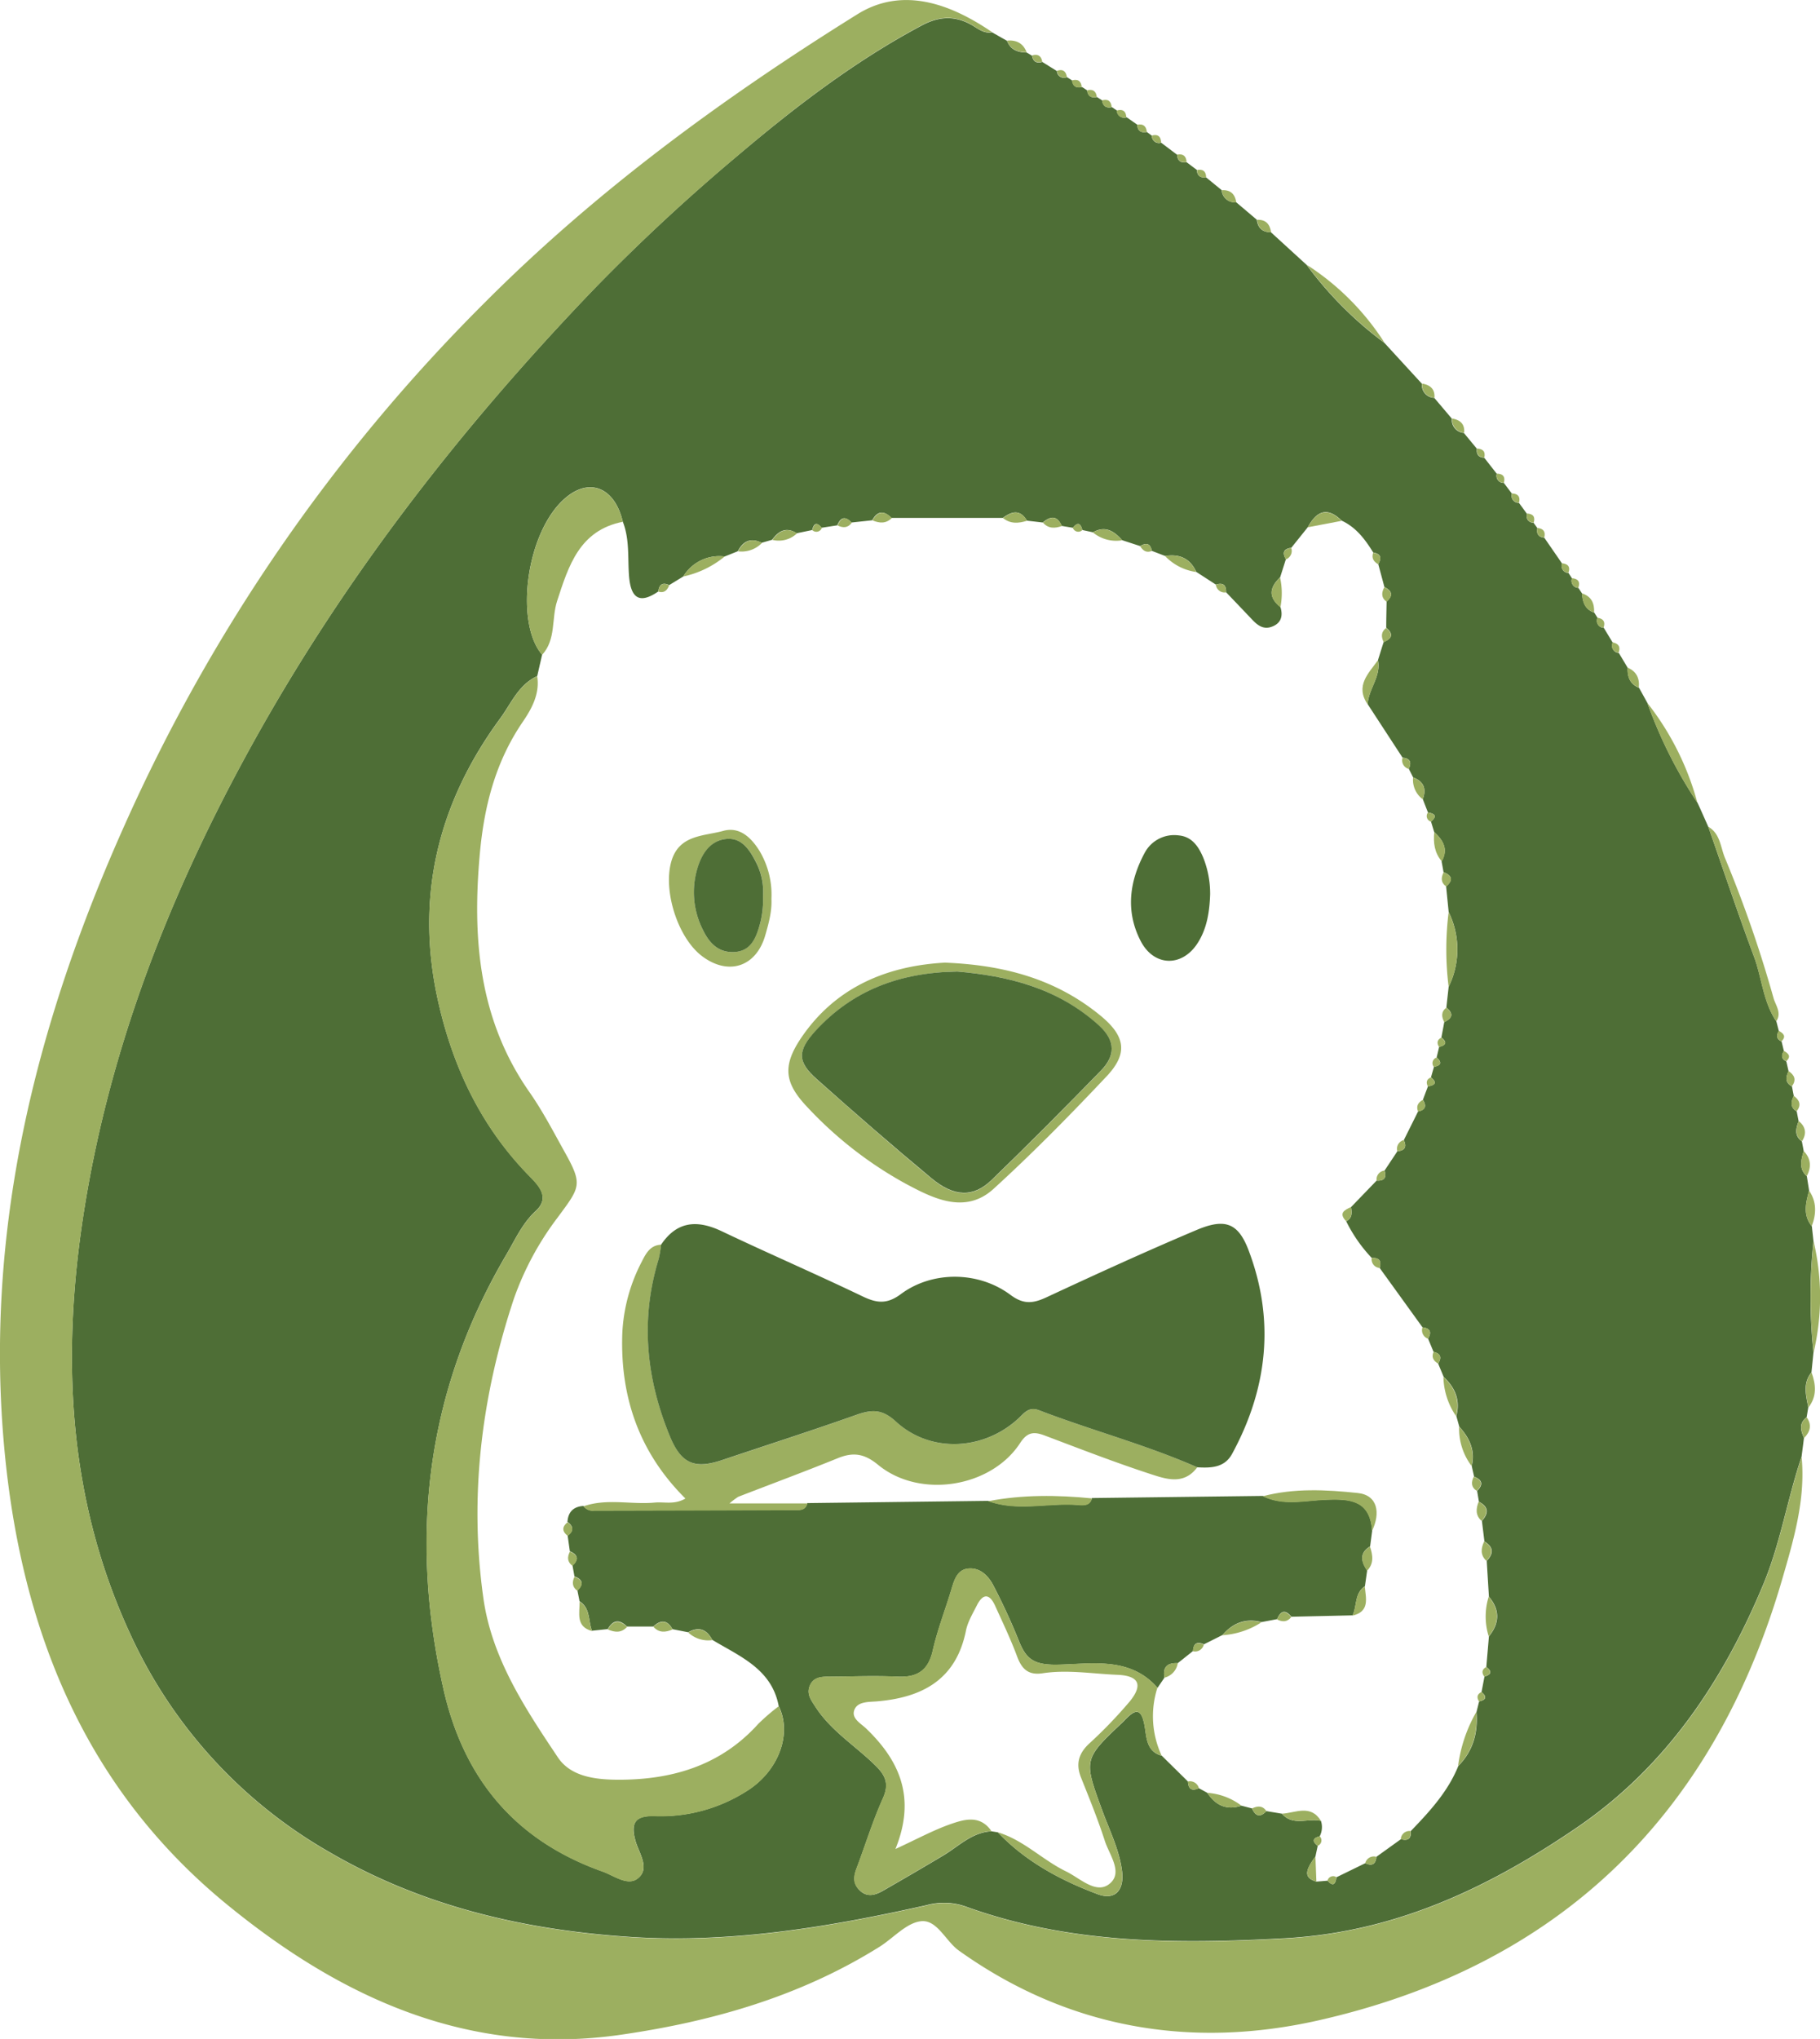 <svg id="Layer_18" data-name="Layer 18" xmlns="http://www.w3.org/2000/svg" viewBox="0 0 490.23 549.04"><defs><style>.cls-1{fill:#4e6e36;}.cls-2{fill:#9caf60;}</style></defs><title>H_Eventos</title><path class="cls-1" d="M466.53,59.69l1.35,1a1.9,1.9,0,0,0,2.5,1.88l4.31,3.26c.08,1.64,1,2.26,2.55,2L480,69.91c.08,1.59,1,2.21,2.48,2l4.21,3.44a3.51,3.51,0,0,0,3.9,3.26l5.56,4.71c.28,2.22,1.5,3.39,3.79,3.36l9.63,8.8a99.79,99.79,0,0,0,20.95,21l10.1,11a3.45,3.45,0,0,0,3.33,3.81l4.74,5.6a3.51,3.51,0,0,0,3.23,3.84l3.5,4.24c-.18,1.49.42,2.36,2,2.45l3.37,4.31a1.9,1.9,0,0,0,1.9,2.46l2.17,2.88a1.9,1.9,0,0,0,1.9,2.49l2.12,2.9c-.22,1.45.33,2.33,1.84,2.5l1,1.39c-.3,1.52.27,2.43,1.87,2.6l4.77,6.92a1.91,1.91,0,0,0,1.74,2.57l.95,1.45a1.89,1.89,0,0,0,1.72,2.57l1,1.51c.12,2.34.82,4.31,3.29,5.16.29.47.59.94.87,1.41a1.89,1.89,0,0,0,1.68,2.67l2.42,4a1.92,1.92,0,0,0,1.63,2.76l2.39,4c-.11,2.43.6,4.41,3.06,5.39l2.25,4.08a123.29,123.29,0,0,0,13.52,26.93c1,2.15,1.93,4.3,2.89,6.44,4.09,11.68,8,23.42,12.33,35,2.14,5.76,2.44,12.15,6,17.39l.66,2.57c-.71,1.19-.66,2.19.74,2.83.21.85.42,1.71.62,2.56-.73,1.15-.72,2.14.66,2.8l.6,2.64c-.75,1.6-1,3.08.92,4.1.16.86.32,1.72.49,2.57-.79,1.59-1,3.08.79,4.16l.51,2.62c-.74,2-1.23,3.92.88,5.45.17.87.33,1.74.49,2.61-.69,2.38-1.39,4.77.85,6.79.2,1.3.41,2.59.61,3.88-.89,3.28-1.74,6.56.74,9.58.14,1.34.29,2.68.43,4a143.63,143.63,0,0,0,0,30l-.54,5.34c-2.42,2.95-1.46,6.21-.86,9.44-.15.88-.29,1.77-.44,2.65-2.15,1.61-1.6,3.57-.72,5.57-.21,1.69-.43,3.38-.65,5.07-3.84,11.34-5.67,23.26-10.33,34.41-10.91,26.16-26.25,49-49.84,65.18-23.78,16.29-49.12,28.43-79,30.06-29.28,1.59-58.07,1.58-86-8.56a17.68,17.68,0,0,0-10.44-.37c-26.39,5.93-53,10.37-80.19,8.55-28.44-1.91-55.63-8.24-80.55-22.72a129.92,129.92,0,0,1-53.91-59c-17-36.84-18.54-75.66-12.18-114.95,6.93-42.8,22.43-82.7,43.07-120.73,25.36-46.73,57.58-88.33,94.33-126.55a522.68,522.68,0,0,1,38.36-35.61C371.73,53,387.86,40.61,405.93,31c4.62-2.46,8.81-2.7,13.34-.16,1.7.95,3.3,2.44,5.54,2l4.06,2.3c.93,2.44,2.9,3.13,5.28,3.15l1.45.85c.27,1.62,1.23,2.14,2.77,1.69l3.93,2.45A1.9,1.9,0,0,0,445,44.93l1.41.88c.22,1.62,1.16,2.13,2.68,1.78l1.36.89c.22,1.58,1.13,2.14,2.66,1.81l1.38.89c.2,1.58,1.12,2.13,2.63,1.82l1.37.93a1.93,1.93,0,0,0,2.6,1.8l2.87,2C464,59.4,465,60,466.53,59.69ZM426.39,517.55c7.51,7.88,16.89,12.92,26.88,16.66,4.82,1.81,7.19-1.22,6.59-6.14-.72-5.84-3.41-11.09-5.39-16.54-5-13.64-5-13.64,5.61-23.67.17-.16.32-.32.47-.48,2.67-2.78,4.43-3.72,5.37,1.45.54,3,.42,7,4.63,8.09l7.05,6.95c.09,2.06,1.07,2.67,2.94,1.8l2.28,1.25c2.22,3.38,5.2,4.76,9.19,3.46l2.85.74c.94,2.15,2.21,2.49,3.87.72l4.19.7c3,3.46,7,1.11,10.51,1.94a5.42,5.42,0,0,1-.33,4.14c-1.88.49-2.16,1.32-.54,2.56-.21,1-.42,1.93-.62,2.9-3,4-3,5.79.26,6.75l3-.25c1.62,1.8,2.15.76,2.42-.93l7.74-3.78c1.81.84,2.82.31,3-1.72l6.62-4.76c1.92.55,2.81-.18,2.65-2.18,5.06-5.25,10-10.6,12.79-17.51,4-4.05,5.35-9,4.9-14.53.24-.95.47-1.9.71-2.85,1.84-.43,2.22-1.24.65-2.54l.79-4.16c1.81-.54,2.16-1.36.5-2.58.23-2.74.47-5.49.7-8.24,2.9-3.58,3-7.15,0-10.71-.2-3.21-.39-6.42-.59-9.63,1.93-2,1.84-3.75-.62-5.23-.23-1.84-.45-3.69-.68-5.54,1.86-2.05,1.84-3.8-.8-5.15l-.49-2.92c1.72-1.7,1.4-3-.81-3.84-.22-1-.43-1.92-.64-2.88,1-4.2-.61-7.57-3.35-10.58l-.8-2.86c1.13-4.24-.31-7.65-3.4-10.53L545,391.35c1-1.62.72-2.72-1.24-3.17l-1.47-3.54c1-1.75.59-2.82-1.5-3.06l-11.55-16c.57-1.91-.15-2.8-2.13-2.69a40,40,0,0,1-6.88-9.88c1.69-.84,1.55-2.31,1.31-3.82l6.89-7.14c2,.15,2.75-.74,2.13-2.69l3.46-5.21c2-.14,2.57-1.16,1.73-3l3.84-7.71c2-.38,2.34-1.49,1.3-3.15l1.35-3.59c1.76-.31,2.69-.91.82-2.44l.81-2.83c1.89-.37,2.26-1.18.72-2.53.22-.94.45-1.89.67-2.83,1.88-.45,2.22-1.27.61-2.56l.78-4.15c2.2-1,2.57-2.29.56-3.9.2-1.87.41-3.73.62-5.6a22.83,22.83,0,0,0,0-20.12l-.69-6.91c2-1.68,1.59-2.93-.7-3.84-.17-1-.34-1.93-.52-2.9,1.89-3.3.38-5.73-2-7.91l-.85-2.81c1.84-1.53.93-2.13-.82-2.45-.46-1.19-.93-2.38-1.39-3.58,1.06-2.8.24-4.78-2.6-5.85l-1.17-2.32c.83-1.77.35-2.81-1.68-3q-4.7-7.2-9.4-14.41c.23-4.12,3.67-7.49,2.78-11.87.52-1.62,1-3.25,1.54-4.87,2.27-.91,2.72-2.15.68-3.83,0-2.35.07-4.71.1-7.06,1.85-1.61,1.48-2.89-.59-3.9q-.82-3.09-1.66-6.18c1-1.67.7-2.77-1.35-3.12-2.17-3.51-4.6-6.77-8.49-8.58-3.88-3.84-6.79-2.59-9.11,1.73l-4.47,5.58c-2.12.26-2.47,1.35-1.46,3.08l-1.55,4.88c-2.87,2.69-3.25,5.35.09,8,.77,2.52.11,4.46-2.47,5.34-2.23.77-3.82-.54-5.25-2.07-2.3-2.43-4.61-4.84-6.92-7.26.06-2-.87-2.66-2.75-2.06l-5.28-3.42c-1.65-3.66-4.55-4.91-8.39-4.29l-3.58-1.37c-.38-2-1.49-2.31-3.14-1.29l-4.86-1.59c-2.15-2.45-4.55-4-7.86-2.12l-2.87-.62c-.45-1.87-1.27-2.19-2.54-.6l-3-.5c-1.24-2.86-3-2.71-5.1-.92l-4.27-.5c-1.84-3.12-4.1-2.53-6.49-.74h-30c-2-2-3.76-2-5.19.64l-5.58.6c-1.68-1.79-2.94-1.45-3.83.76l-4.21.65c-1.29-1.6-2.11-1.23-2.56.62l-4.16.86c-2.84-1.8-4.9-.63-6.62,1.76l-2.81.81c-2.92-1.43-5-.52-6.44,2.28L352.82,174a11.36,11.36,0,0,0-11.16,5.39l-3.78,2.31c-1.79-.82-2.73-.17-2.94,1.72-5.39,3.71-7.46,1.4-7.89-4.24-.37-4.87.18-9.86-1.68-14.56-2.14-9.1-8.81-11.94-15.33-6.49-10.67,8.92-13.89,33.6-6.4,42.32l-1.32,5.77c-5,2.26-7,7.32-9.93,11.33-16.77,22.8-23,48.07-16.8,76,4,18,11.7,34.2,24.86,47.52,2.51,2.55,5.27,5.67,1.46,9.18-3.58,3.3-5.46,7.58-7.84,11.63-21.63,36.71-26.3,75.8-17,117.06,5.48,24.27,19.39,40.82,42.86,49.16,3.07,1.09,6.74,4,9.46,1.87,3.44-2.65.34-6.81-.56-10-1.6-5.5.39-7,5.39-6.79a43.1,43.1,0,0,0,24.25-6.57c8.71-5.25,12.65-15.43,8.9-23.05-1.88-10-10.46-13.36-17.89-17.83-1.49-2.81-3.59-3.69-6.5-2.05l-4.2-.82c-1.41-2.52-3.16-2.62-5.19-.72l-7.09,0c-2-2-3.76-1.83-5.18.69l-4.24.44c-1.06-2.67-.37-6.07-3.35-7.92l-.58-2.91c1.74-1.69,1.45-3-.8-3.81l-.52-2.91c1.77-1.67,1.45-2.94-.72-3.86-.2-1.4-.39-2.8-.59-4.21,1.69-1.25,1.62-2.48-.05-3.69.17-2.7,1.63-4.11,4.3-4.29a3.07,3.07,0,0,0,2.92,1.22q26.79-.06,53.6-.15c1.51,0,3.26.27,3.79-1.84l48.66-.6c8,2.92,16.18.42,24.25,1.07,1.49.11,3.25.28,3.76-1.83l46-.57c5.51,2.73,11.37,1.21,17,1,6.64-.27,11.89.16,12.48,8.34l-.56,4.24c-3,1.84-2.39,4.11-.8,6.51l-.6,4.24c-2.86,1.87-2.08,5.28-3.33,7.83l-16.46.37c-1.66-2-2.92-1.64-3.86.65l-4.19.79c-4.26-1.11-7.71.2-10.52,3.48l-5,2.51q-2.79-1.26-2.94,1.8L474.86,472c-2.76-.13-4.11,1-3.59,3.91l-1.86,2.74c-7.6-8.7-18.18-6.29-27.49-6.23-5.83,0-7.91-1.6-9.77-6.21a167.38,167.38,0,0,0-7-15.2c-1.35-2.59-3.63-4.86-6.86-4.46-2.77.35-3.6,2.94-4.33,5.39-1.66,5.56-3.8,11-5.08,16.65-1.22,5.4-4.16,7.3-9.48,7.05-6-.28-12.08-.05-18.12,0-2.26,0-4.64,0-5.6,2.64-.78,2.16.46,3.73,1.59,5.49,4.22,6.54,10.87,10.55,16.24,15.88,2.73,2.7,3.63,5,1.92,8.79-2.74,6.09-4.7,12.53-7.07,18.8-.87,2.29-1,4.29,1,6.1s4.18,1.05,6.17-.09q8.13-4.65,16.19-9.46c4.17-2.49,7.69-6.24,13-6.51Z" transform="translate(-157.62 -24.15)"/><path class="cls-2" d="M424.81,32.78c-2.24.46-3.84-1-5.54-2-4.53-2.54-8.72-2.3-13.34.16-18.07,9.65-34.2,22-49.71,35.22a522.68,522.68,0,0,0-38.36,35.61c-36.75,38.22-69,79.82-94.33,126.55-20.64,38-36.14,77.93-43.07,120.73-6.36,39.29-4.84,78.11,12.18,115a129.92,129.92,0,0,0,53.91,59c24.92,14.48,52.11,20.81,80.55,22.72,27.22,1.82,53.8-2.62,80.19-8.55a17.68,17.68,0,0,1,10.44.37c27.95,10.14,56.74,10.15,86,8.56,29.87-1.63,55.21-13.77,79-30.06,23.59-16.16,38.93-39,49.84-65.18,4.66-11.15,6.49-23.07,10.33-34.41,1.09,11.35-2.12,22.18-5.18,32.73-18.52,63.88-60.22,104.37-125.13,119-34.28,7.7-67.29,2.16-96.68-18.82-3.61-2.58-5.87-8.41-10.23-7.91-3.94.44-7.42,4.54-11.19,6.9-21.31,13.32-44.93,20.08-69.48,23.64-41.2,6-75.74-10.05-106.41-35.18-38.26-31.37-55.23-73.94-59.77-122.15-5.57-59.21,8.4-114.83,32.32-168.3a467.3,467.3,0,0,1,96.65-140.39C318,75.66,352.28,50.59,388.55,28,401.36,20,414.77,25.94,424.81,32.78Z" transform="translate(-157.62 -24.15)"/><path class="cls-2" d="M636.08,299.16c-3.6-5.24-3.9-11.63-6-17.39-4.32-11.6-8.24-23.34-12.33-35,3.29,1.88,3.29,5.59,4.55,8.52A329.83,329.83,0,0,1,635.36,293C635.92,294.89,637.58,296.91,636.08,299.16Z" transform="translate(-157.62 -24.15)"/><path class="cls-2" d="M530.55,116.45a99.79,99.79,0,0,1-20.95-21A69.31,69.31,0,0,1,530.55,116.45Z" transform="translate(-157.62 -24.15)"/><path class="cls-2" d="M646.12,388.38a143.63,143.63,0,0,1,0-30A65,65,0,0,1,646.12,388.38Z" transform="translate(-157.62 -24.15)"/><path class="cls-2" d="M614.82,240.31a123.29,123.29,0,0,1-13.52-26.93A75.14,75.14,0,0,1,614.82,240.31Z" transform="translate(-157.62 -24.15)"/><path class="cls-2" d="M645.64,354.32c-2.48-3-1.63-6.3-.74-9.58C647,347.79,646.87,351,645.64,354.32Z" transform="translate(-157.62 -24.15)"/><path class="cls-2" d="M644.72,403.16c-.6-3.23-1.56-6.49.86-9.44C646.75,397,647.06,400.2,644.72,403.16Z" transform="translate(-157.62 -24.15)"/><path class="cls-2" d="M644.29,340.86c-2.24-2-1.54-4.41-.85-6.79C645.43,336.12,645.58,338.4,644.29,340.86Z" transform="translate(-157.62 -24.15)"/><path class="cls-2" d="M434.15,38.23c-2.38,0-4.35-.71-5.28-3.15C431.38,34.87,433.23,35.78,434.15,38.23Z" transform="translate(-157.62 -24.15)"/><path class="cls-2" d="M643,331.46c-2.11-1.53-1.62-3.47-.88-5.45C644,327.57,644.33,329.37,643,331.46Z" transform="translate(-157.62 -24.15)"/><path class="cls-2" d="M599.05,209.3c-2.46-1-3.17-3-3.06-5.39C598.4,204.92,599.3,206.78,599.05,209.3Z" transform="translate(-157.62 -24.15)"/><path class="cls-2" d="M643.56,411.38c-.88-2-1.43-4,.72-5.57C645.72,407.89,645.21,409.71,643.56,411.38Z" transform="translate(-157.62 -24.15)"/><path class="cls-2" d="M587,189.09c-2.47-.85-3.17-2.82-3.29-5.16C586.27,184.71,587.13,186.59,587,189.09Z" transform="translate(-157.62 -24.15)"/><path class="cls-2" d="M552,140.69a3.51,3.51,0,0,1-3.23-3.84C550.89,137.21,552.21,138.29,552,140.69Z" transform="translate(-157.62 -24.15)"/><path class="cls-2" d="M544,131.25a3.45,3.45,0,0,1-3.33-3.81C542.8,127.8,544.16,128.85,544,131.25Z" transform="translate(-157.62 -24.15)"/><path class="cls-2" d="M500,86.7c-2.29,0-3.51-1.14-3.79-3.36C498.53,83.23,499.68,84.48,500,86.7Z" transform="translate(-157.62 -24.15)"/><path class="cls-2" d="M490.62,78.63a3.51,3.51,0,0,1-3.9-3.26C489.06,75.22,490.27,76.41,490.62,78.63Z" transform="translate(-157.62 -24.15)"/><path class="cls-2" d="M641.56,323.39c-1.84-1.08-1.58-2.57-.79-4.16C642.34,320.37,642.9,321.7,641.56,323.39Z" transform="translate(-157.62 -24.15)"/><path class="cls-2" d="M640.28,316.66c-1.87-1-1.67-2.5-.92-4.1C641,313.63,641.55,314.94,640.28,316.66Z" transform="translate(-157.62 -24.15)"/><path class="cls-2" d="M461,55.73a1.93,1.93,0,0,1-2.6-1.8C460.06,53.45,460.9,54.09,461,55.73Z" transform="translate(-157.62 -24.15)"/><path class="cls-2" d="M466.53,59.69c-1.58.31-2.49-.29-2.62-1.94C465.52,57.41,466.37,58.08,466.53,59.69Z" transform="translate(-157.62 -24.15)"/><path class="cls-2" d="M470.38,62.53a1.9,1.9,0,0,1-2.5-1.88C469.52,60.21,470.3,60.9,470.38,62.53Z" transform="translate(-157.62 -24.15)"/><path class="cls-2" d="M457.07,53c-1.51.31-2.43-.24-2.63-1.82C456.06,50.72,456.9,51.37,457.07,53Z" transform="translate(-157.62 -24.15)"/><path class="cls-2" d="M453.06,50.29c-1.53.33-2.44-.23-2.66-1.81C452,48.05,452.86,48.68,453.06,50.29Z" transform="translate(-157.62 -24.15)"/><path class="cls-2" d="M449,47.59c-1.52.35-2.46-.16-2.68-1.78C448,45.34,448.82,46,449,47.59Z" transform="translate(-157.62 -24.15)"/><path class="cls-2" d="M445,44.93a1.9,1.9,0,0,1-2.65-1.71C443.9,42.68,444.74,43.31,445,44.93Z" transform="translate(-157.62 -24.15)"/><path class="cls-2" d="M438.37,40.77c-1.54.45-2.5-.07-2.77-1.69C437.18,38.58,438.07,39.18,438.37,40.77Z" transform="translate(-157.62 -24.15)"/><path class="cls-2" d="M573.57,168.91c-1.6-.17-2.17-1.08-1.87-2.6C573.33,166.46,574,167.31,573.57,168.91Z" transform="translate(-157.62 -24.15)"/><path class="cls-2" d="M580.08,178.4a1.91,1.91,0,0,1-1.74-2.57C580,176,580.65,176.76,580.08,178.4Z" transform="translate(-157.62 -24.15)"/><path class="cls-2" d="M582.75,182.42a1.89,1.89,0,0,1-1.72-2.57C582.67,180,583.34,180.79,582.75,182.42Z" transform="translate(-157.62 -24.15)"/><path class="cls-2" d="M570.73,164.92c-1.51-.17-2.06-1-1.84-2.5C570.54,162.5,571.22,163.28,570.73,164.92Z" transform="translate(-157.62 -24.15)"/><path class="cls-2" d="M566.77,159.52a1.9,1.9,0,0,1-1.9-2.49C566.5,157.1,567.19,157.88,566.77,159.52Z" transform="translate(-157.62 -24.15)"/><path class="cls-2" d="M562.7,154.15a1.9,1.9,0,0,1-1.9-2.46C562.47,151.72,563.12,152.52,562.7,154.15Z" transform="translate(-157.62 -24.15)"/><path class="cls-2" d="M557.43,147.38c-1.56-.09-2.16-1-2-2.45C557.07,145,557.8,145.74,557.43,147.38Z" transform="translate(-157.62 -24.15)"/><path class="cls-2" d="M589.55,193.17a1.89,1.89,0,0,1-1.68-2.67C589.49,190.72,590.09,191.59,589.55,193.17Z" transform="translate(-157.62 -24.15)"/><path class="cls-2" d="M593.6,199.9a1.92,1.92,0,0,1-1.63-2.76C593.57,197.43,594.19,198.31,593.6,199.9Z" transform="translate(-157.62 -24.15)"/><path class="cls-2" d="M482.51,71.93c-1.53.19-2.4-.43-2.48-2C481.66,69.6,482.47,70.29,482.51,71.93Z" transform="translate(-157.62 -24.15)"/><path class="cls-2" d="M477.24,67.79c-1.59.26-2.47-.36-2.55-2C476.31,65.48,477.13,66.18,477.24,67.79Z" transform="translate(-157.62 -24.15)"/><path class="cls-2" d="M638.76,309.92c-1.38-.66-1.39-1.65-.66-2.8C639.37,307.81,640.17,308.61,638.76,309.92Z" transform="translate(-157.62 -24.15)"/><path class="cls-2" d="M637.48,304.56c-1.4-.64-1.45-1.64-.74-2.83C638,302.41,638.85,303.2,637.48,304.56Z" transform="translate(-157.62 -24.15)"/><path class="cls-2" d="M302.32,206.26c.76,4.8-1.57,8.89-4,12.43-7.28,10.74-10.29,22.59-11.45,35.3-2.07,22.84-.31,44.7,13.37,64.26,3.58,5.12,6.48,10.73,9.53,16.2,4.89,8.78,4.11,9.34-2,17.62a80,80,0,0,0-11.73,21.79c-8.72,26.2-12.1,53.2-8.21,80.71,2.29,16.17,11.24,29.63,20.07,42.82,3.54,5.29,10.37,6,16.47,6,14.39,0,27.41-3.86,37.46-15a55,55,0,0,1,5.53-4.77c3.75,7.62-.19,17.8-8.9,23.05a43.1,43.1,0,0,1-24.25,6.57c-5-.19-7,1.29-5.39,6.79.9,3.14,4,7.3.56,10-2.72,2.09-6.39-.78-9.46-1.87-23.47-8.34-37.38-24.89-42.86-49.16-9.32-41.26-4.65-80.35,17-117.06,2.38-4.05,4.26-8.33,7.84-11.63,3.81-3.51,1-6.63-1.46-9.18-13.16-13.32-20.84-29.49-24.86-47.52-6.21-27.9,0-53.17,16.8-76C295.34,213.58,297.3,208.52,302.32,206.26Z" transform="translate(-157.62 -24.15)"/><path class="cls-2" d="M480.11,419.26c-3.64,4.9-8.5,3.15-12.76,1.76-9.54-3.12-18.91-6.76-28.31-10.31-2.88-1.09-4.68-1-6.63,2-7.8,12-27,15.12-38.24,5.91-3.7-3.05-6.69-3.51-10.84-1.83-8.89,3.61-17.89,6.94-26.85,10.41a19.32,19.32,0,0,0-2.37,1.79h21c-.53,2.11-2.28,1.83-3.79,1.84q-26.81.1-53.6.15a3.07,3.07,0,0,1-2.92-1.22c6.3-2.2,12.8-.4,19.18-1,2.56-.25,5.27.65,8.26-1.09-12.45-12.37-17.6-27.33-17-44.45a46.13,46.13,0,0,1,5.23-19.3c1.09-2.15,2.26-4.49,5.24-4.6a29.21,29.21,0,0,1-.65,3.87c-5,16.28-3.38,32.17,3,47.68,3.07,7.47,6.68,8.93,14.06,6.46,12.07-4,24.2-7.94,36.2-12.19,4.12-1.45,6.93-1.6,10.63,1.81,9.28,8.54,23.52,7.84,32.9-.73,1.6-1.46,2.83-3.41,5.68-2.31C451.6,409.31,466.26,413.17,480.11,419.26Z" transform="translate(-157.62 -24.15)"/><path class="cls-2" d="M426.39,517.55c6.95,2.08,12,7.43,18.38,10.53,3.72,1.81,8,6.13,11.55,3.46,4-3,.14-7.83-1.1-11.66-1.85-5.74-4.13-11.35-6.39-17-1.44-3.57-.79-6.37,2-9.06A124.64,124.64,0,0,0,462,482.22c3.56-4.44,2.35-6.84-3.4-7.08-6.7-.27-13.41-1.44-20.11-.42-3.91.6-5.66-1.15-6.93-4.59-1.71-4.61-3.85-9.06-5.88-13.55-1.53-3.38-3.3-3.39-4.95-.11-1.11,2.2-2.44,4.4-2.92,6.75-2.63,13.13-11.63,18-23.86,19.06-2.19.19-5.09,0-6.09,2.05-1.2,2.47,1.62,3.87,3.12,5.33,9,8.67,13.42,18.6,7.83,32.39,5.85-2.7,10.08-5,14.58-6.61,3.86-1.36,8.18-2.73,11.3,1.81-5.29.27-8.81,4-13,6.51q-8.06,4.82-16.19,9.46c-2,1.14-4,2-6.17.09s-1.87-3.81-1-6.1c2.37-6.27,4.33-12.71,7.07-18.8,1.71-3.81.81-6.09-1.92-8.79-5.37-5.33-12-9.34-16.24-15.88-1.13-1.76-2.37-3.33-1.59-5.49,1-2.67,3.34-2.62,5.6-2.64,6,0,12.09-.26,18.12,0,5.32.25,8.26-1.65,9.48-7.05,1.28-5.64,3.42-11.09,5.08-16.65.73-2.45,1.56-5,4.33-5.39,3.23-.4,5.51,1.87,6.86,4.46a167.38,167.38,0,0,1,7,15.2c1.86,4.61,3.94,6.24,9.77,6.21,9.31-.06,19.89-2.47,27.49,6.23a25.12,25.12,0,0,0,1.14,18.28c-4.21-1.13-4.09-5.13-4.63-8.09-.94-5.17-2.7-4.23-5.37-1.45-.15.16-.3.32-.47.48-10.58,10-10.58,10-5.61,23.67,2,5.45,4.67,10.7,5.39,16.54.6,4.92-1.77,7.95-6.59,6.14C443.28,530.47,433.9,525.43,426.39,517.55Z" transform="translate(-157.62 -24.15)"/><path class="cls-2" d="M325.37,164.66c-11.68,2.3-14.6,11.86-17.68,21.3-1.57,4.79-.24,10.38-4.05,14.53-7.49-8.72-4.27-33.4,6.4-42.32C316.56,152.72,323.23,155.56,325.37,164.66Z" transform="translate(-157.62 -24.15)"/><path class="cls-2" d="M497.74,427.06c8.46-2.23,17.15-1.76,25.58-.88,5.41.57,6.19,5.39,3.87,10.2-.58-8.18-5.83-8.61-12.47-8.34C509.11,428.27,503.25,429.79,497.74,427.06Z" transform="translate(-157.62 -24.15)"/><path class="cls-2" d="M423.76,428.39c9.29-1.78,18.64-1.68,28-.76-.51,2.11-2.27,1.94-3.76,1.83C439.94,428.81,431.73,431.31,423.76,428.39Z" transform="translate(-157.62 -24.15)"/><path class="cls-2" d="M547.82,289.89a81.11,81.11,0,0,1,0-20.12A22.79,22.79,0,0,1,547.82,289.89Z" transform="translate(-157.62 -24.15)"/><path class="cls-2" d="M550.37,499.7a39.27,39.27,0,0,1,4.9-14.54C555.72,490.71,554.36,495.65,550.37,499.7Z" transform="translate(-157.62 -24.15)"/><path class="cls-2" d="M558.62,464.8a17.9,17.9,0,0,1,0-10.72C561.57,457.65,561.52,461.22,558.62,464.8Z" transform="translate(-157.62 -24.15)"/><path class="cls-2" d="M526,213.81c-3.41-5,.22-8.3,2.78-11.87C529.67,206.32,526.23,209.69,526,213.81Z" transform="translate(-157.62 -24.15)"/><path class="cls-2" d="M352.82,174a26.27,26.27,0,0,1-11.16,5.39A11.36,11.36,0,0,1,352.82,174Z" transform="translate(-157.62 -24.15)"/><path class="cls-2" d="M502.92,512.54c3.66-.21,7.73-2.62,10.51,1.94C510,513.65,505.91,516,502.92,512.54Z" transform="translate(-157.62 -24.15)"/><path class="cls-2" d="M497.4,461a22,22,0,0,1-10.52,3.48C489.69,461.21,493.14,459.9,497.4,461Z" transform="translate(-157.62 -24.15)"/><path class="cls-2" d="M549.81,405.46a19.47,19.47,0,0,1-3.4-10.54C549.5,397.81,550.94,401.22,549.81,405.46Z" transform="translate(-157.62 -24.15)"/><path class="cls-2" d="M554,418.9a16.59,16.59,0,0,1-3.35-10.59C553.35,411.33,555,414.7,554,418.9Z" transform="translate(-157.62 -24.15)"/><path class="cls-2" d="M519,164.4l-9.11,1.73C512.22,161.81,515.13,160.56,519,164.4Z" transform="translate(-157.62 -24.15)"/><path class="cls-2" d="M482.82,506.92a17.18,17.18,0,0,1,9.19,3.46C488,511.68,485,510.3,482.82,506.92Z" transform="translate(-157.62 -24.15)"/><path class="cls-2" d="M511.94,524.08q.13,3.38.26,6.75C509,529.87,508.91,528.09,511.94,524.08Z" transform="translate(-157.62 -24.15)"/><path class="cls-2" d="M479.84,178.18a14.33,14.33,0,0,1-8.39-4.29C475.29,173.27,478.19,174.52,479.84,178.18Z" transform="translate(-157.62 -24.15)"/><path class="cls-2" d="M502.42,179.67a19.68,19.68,0,0,1,.09,8C499.17,185,499.55,182.36,502.42,179.67Z" transform="translate(-157.62 -24.15)"/><path class="cls-2" d="M546,256.12c-2-2.31-2.34-5-2.05-7.91C546.33,250.39,547.84,252.82,546,256.12Z" transform="translate(-157.62 -24.15)"/><path class="cls-2" d="M317.1,463.36c-4.48-1.22-3.32-4.82-3.36-7.92C316.73,457.29,316,460.69,317.1,463.36Z" transform="translate(-157.62 -24.15)"/><path class="cls-2" d="M525.24,451.37c.3,3.21,1.38,6.76-3.33,7.83C523.16,456.65,522.38,453.24,525.24,451.37Z" transform="translate(-157.62 -24.15)"/><path class="cls-2" d="M459.87,169.64a9.86,9.86,0,0,1-7.87-2.12C455.32,165.66,457.72,167.19,459.87,169.64Z" transform="translate(-157.62 -24.15)"/><path class="cls-2" d="M434.28,164.38c-2.27.69-4.49.92-6.5-.74C430.18,161.85,432.44,161.26,434.28,164.38Z" transform="translate(-157.62 -24.15)"/><path class="cls-2" d="M526.64,440.62c.76,2.3,1.12,4.55-.8,6.51C524.25,444.73,523.67,442.46,526.64,440.62Z" transform="translate(-157.62 -24.15)"/><path class="cls-2" d="M372.3,167.77a7.13,7.13,0,0,1-6.62,1.76C367.4,167.14,369.46,166,372.3,167.77Z" transform="translate(-157.62 -24.15)"/><path class="cls-2" d="M362.87,170.34a7.64,7.64,0,0,1-6.44,2.28C357.85,169.82,360,168.91,362.87,170.34Z" transform="translate(-157.62 -24.15)"/><path class="cls-2" d="M349.5,465.79a7.85,7.85,0,0,1-6.5-2.05C345.91,462.1,348,463,349.5,465.79Z" transform="translate(-157.62 -24.15)"/><path class="cls-2" d="M397.83,163.64c-1.56,1.58-3.34,1.41-5.2.64C394.07,161.66,395.82,161.64,397.83,163.64Z" transform="translate(-157.62 -24.15)"/><path class="cls-2" d="M338.8,462.92c-1.87.8-3.67,1-5.19-.72C335.64,460.3,337.39,460.4,338.8,462.92Z" transform="translate(-157.62 -24.15)"/><path class="cls-2" d="M326.52,462.23c-1.53,1.7-3.32,1.5-5.19.69C322.76,460.4,324.5,460.28,326.52,462.23Z" transform="translate(-157.62 -24.15)"/><path class="cls-2" d="M558,444.46c-1.7-1.57-1.48-3.36-.62-5.23C559.84,440.71,559.93,442.46,558,444.46Z" transform="translate(-157.62 -24.15)"/><path class="cls-2" d="M540.85,239.37a6.47,6.47,0,0,1-2.6-5.85C541.09,234.59,541.91,236.57,540.85,239.37Z" transform="translate(-157.62 -24.15)"/><path class="cls-2" d="M556.7,433.69c-1.7-1.49-1.53-3.28-.8-5.16C558.54,429.89,558.56,431.64,556.7,433.69Z" transform="translate(-157.62 -24.15)"/><path class="cls-2" d="M443.65,165.8c-1.87.65-3.65.76-5.1-.92C440.63,163.09,442.41,162.94,443.65,165.8Z" transform="translate(-157.62 -24.15)"/><path class="cls-2" d="M474.86,472a4.78,4.78,0,0,1-3.59,3.91C470.75,473,472.1,471.86,474.86,472Z" transform="translate(-157.62 -24.15)"/><path class="cls-2" d="M531.1,186.18c-1.5-1.11-1.39-2.46-.59-3.91C532.58,183.29,533,184.57,531.1,186.18Z" transform="translate(-157.62 -24.15)"/><path class="cls-2" d="M530.32,197.07c-.69-1.44-.75-2.77.68-3.83C533,194.92,532.59,196.16,530.32,197.07Z" transform="translate(-157.62 -24.15)"/><path class="cls-2" d="M547.17,262.86c-1.5-1.05-1.41-2.39-.7-3.84C548.76,259.93,549.17,261.18,547.17,262.86Z" transform="translate(-157.62 -24.15)"/><path class="cls-2" d="M546.64,299.39c-.75-1.44-.9-2.79.56-3.9C549.21,297.1,548.84,298.38,546.64,299.39Z" transform="translate(-157.62 -24.15)"/><path class="cls-2" d="M313.17,452.53c-1.45-1-1.51-2.34-.8-3.81C314.62,449.57,314.91,450.84,313.17,452.53Z" transform="translate(-157.62 -24.15)"/><path class="cls-2" d="M555.41,425.62c-1.56-1-1.56-2.35-.81-3.84C556.81,422.65,557.13,423.92,555.41,425.62Z" transform="translate(-157.62 -24.15)"/><path class="cls-2" d="M310.54,437.74c-1.55-1.21-1.59-2.44-.05-3.69C312.16,435.26,312.23,436.49,310.54,437.74Z" transform="translate(-157.62 -24.15)"/><path class="cls-2" d="M311.85,445.81c-1.47-1.06-1.47-2.39-.72-3.86C313.3,442.87,313.62,444.14,311.85,445.81Z" transform="translate(-157.62 -24.15)"/><path class="cls-2" d="M505.45,459.57c-1.09,1.39-2.41,1.4-3.86.65C502.53,457.93,503.79,457.59,505.45,459.57Z" transform="translate(-157.62 -24.15)"/><path class="cls-2" d="M494.86,511.12c1.47-.7,2.83-.83,3.87.72C497.07,513.61,495.8,513.27,494.86,511.12Z" transform="translate(-157.62 -24.15)"/><path class="cls-2" d="M387.06,164.88c-1,1.45-2.36,1.49-3.83.76C384.12,163.43,385.38,163.09,387.06,164.88Z" transform="translate(-157.62 -24.15)"/><path class="cls-2" d="M520.22,353c-2.07-2.14-.56-3,1.32-3.82C521.77,350.7,521.91,352.17,520.22,353Z" transform="translate(-157.62 -24.15)"/><path class="cls-2" d="M537.08,231.2a2.38,2.38,0,0,1-1.68-3C537.43,228.39,537.91,229.43,537.08,231.2Z" transform="translate(-157.62 -24.15)"/><path class="cls-2" d="M543.06,245.4a1.56,1.56,0,0,1-.82-2.45C544,243.27,544.9,243.87,543.06,245.4Z" transform="translate(-157.62 -24.15)"/><path class="cls-2" d="M449.14,166.9a1.55,1.55,0,0,1-2.54-.6C447.87,164.71,448.69,165,449.14,166.9Z" transform="translate(-157.62 -24.15)"/><path class="cls-2" d="M379,166.29a1.57,1.57,0,0,1-2.57.62C376.91,165.06,377.73,164.69,379,166.29Z" transform="translate(-157.62 -24.15)"/><path class="cls-2" d="M467.87,172.52c-1.46.59-2.41-.1-3.14-1.29C466.38,170.21,467.49,170.48,467.87,172.52Z" transform="translate(-157.62 -24.15)"/><path class="cls-2" d="M505.43,171.71a2.45,2.45,0,0,1-1.46,3.08C503,173.06,503.31,172,505.43,171.71Z" transform="translate(-157.62 -24.15)"/><path class="cls-2" d="M528.85,176.1c-1.22-.7-1.87-1.66-1.35-3.12C529.55,173.33,529.87,174.43,528.85,176.1Z" transform="translate(-157.62 -24.15)"/><path class="cls-2" d="M337.88,181.74c-.53,1.35-1.34,2.22-2.95,1.72C335.15,181.57,336.09,180.92,337.88,181.74Z" transform="translate(-157.62 -24.15)"/><path class="cls-2" d="M487.87,183.66a2.36,2.36,0,0,1-2.75-2.06C487,181,487.93,181.67,487.87,183.66Z" transform="translate(-157.62 -24.15)"/><path class="cls-2" d="M545,391.35c-1.24-.73-1.88-1.7-1.24-3.17C545.71,388.63,546,389.73,545,391.35Z" transform="translate(-157.62 -24.15)"/><path class="cls-2" d="M542.28,384.64a2.4,2.4,0,0,1-1.5-3.06C542.87,381.82,543.27,382.89,542.28,384.64Z" transform="translate(-157.62 -24.15)"/><path class="cls-2" d="M515.19,530.58a1.57,1.57,0,0,1,2.43-.93C517.34,531.34,516.81,532.38,515.19,530.58Z" transform="translate(-157.62 -24.15)"/><path class="cls-2" d="M525.35,525.87a2.39,2.39,0,0,1,3-1.72C528.17,526.18,527.16,526.71,525.35,525.87Z" transform="translate(-157.62 -24.15)"/><path class="cls-2" d="M513.1,518.62a1.56,1.56,0,0,1-.54,2.56C510.94,519.94,511.22,519.11,513.1,518.62Z" transform="translate(-157.62 -24.15)"/><path class="cls-2" d="M534.93,519.39a2.34,2.34,0,0,1,2.65-2.18C537.74,519.21,536.85,519.94,534.93,519.39Z" transform="translate(-157.62 -24.15)"/><path class="cls-2" d="M477.6,503.87a2.47,2.47,0,0,1,2.95,1.81C478.67,506.54,477.69,505.93,477.6,503.87Z" transform="translate(-157.62 -24.15)"/><path class="cls-2" d="M556,482.32c-.67-1.08-.54-1.95.65-2.55C558.2,481.08,557.82,481.89,556,482.32Z" transform="translate(-157.62 -24.15)"/><path class="cls-2" d="M557.42,475.62c-.74-1-.68-1.91.5-2.58C559.58,474.26,559.23,475.08,557.42,475.62Z" transform="translate(-157.62 -24.15)"/><path class="cls-2" d="M481.87,467a2.42,2.42,0,0,1-2.94,1.8Q479.08,465.74,481.87,467Z" transform="translate(-157.62 -24.15)"/><path class="cls-2" d="M542.23,316.73c-.55-1.09-.38-2,.82-2.45C544.92,315.82,544,316.42,542.23,316.73Z" transform="translate(-157.62 -24.15)"/><path class="cls-2" d="M543.86,311.46a1.57,1.57,0,0,1,.72-2.53C546.12,310.28,545.75,311.09,543.86,311.46Z" transform="translate(-157.62 -24.15)"/><path class="cls-2" d="M545.25,306.1c-.67-1.07-.56-1.94.61-2.56C547.47,304.83,547.13,305.65,545.25,306.1Z" transform="translate(-157.62 -24.15)"/><path class="cls-2" d="M529.23,365.58a2.33,2.33,0,0,1-2.13-2.7C529.08,362.78,529.8,363.67,529.23,365.58Z" transform="translate(-157.62 -24.15)"/><path class="cls-2" d="M528.42,342.05a2.39,2.39,0,0,1,2.13-2.69C531.17,341.31,530.44,342.2,528.42,342.05Z" transform="translate(-157.62 -24.15)"/><path class="cls-2" d="M534,334.15a2.41,2.41,0,0,1,1.73-3C536.58,333,536.05,334,534,334.15Z" transform="translate(-157.62 -24.15)"/><path class="cls-2" d="M539.58,323.47c-.57-1.47,0-2.45,1.3-3.15C541.92,322,541.62,323.09,539.58,323.47Z" transform="translate(-157.62 -24.15)"/><path class="cls-1" d="M480.11,419.26c-13.85-6.09-28.51-9.95-42.6-15.36-2.85-1.1-4.08.85-5.68,2.31-9.38,8.57-23.62,9.27-32.9.73-3.7-3.41-6.51-3.26-10.63-1.81-12,4.25-24.13,8.15-36.2,12.19-7.38,2.47-11,1-14.06-6.46-6.38-15.51-8-31.4-3-47.68a29.21,29.21,0,0,0,.65-3.87c4.3-6.38,9.76-6.73,16.32-3.62,12.62,6,25.43,11.54,38,17.57,3.81,1.82,6.55,2.13,10.28-.65,8.49-6.31,20.95-6.18,29.53.24,3.51,2.62,6.1,2.3,9.69.63,13.39-6.23,26.82-12.38,40.42-18.12,7.53-3.18,11.14-2,13.95,5.32,7.2,18.85,5.22,37.29-4.38,54.95C487.46,419.4,483.8,419.47,480.11,419.26Z" transform="translate(-157.62 -24.15)"/><path class="cls-2" d="M412.13,283.37c16.33.64,30.09,4.59,41.82,14.19,6.82,5.57,7.58,10.24,1.73,16.44-9.82,10.41-19.87,20.65-30.45,30.29-7.78,7.09-16.65,2.33-23.67-1.4a105.51,105.51,0,0,1-26.37-20.5c-6.17-6.46-6.95-11-1.88-18.6C382.82,289.61,397.05,284.2,412.13,283.37Zm3.36,2.4c-15.7.27-28.27,5.14-38.19,16-4.94,5.39-4.93,8.31.3,13,10.15,9,20.41,18,30.87,26.67,6.17,5.12,11.31,5.26,16.24.51,10-9.63,19.74-19.48,29.41-29.41,3.84-3.93,4.13-8-.4-12.12C442.52,290.08,428.85,286.92,415.49,285.77Z" transform="translate(-157.62 -24.15)"/><path class="cls-1" d="M483.58,265c-.16,4.53-.81,9-3.24,12.9-4.16,6.74-11.88,6.65-15.5-.41-4.11-8-3-16.14,1.18-23.82a9,9,0,0,1,9.12-4.56c3.55.33,5.33,3,6.59,6A26.15,26.15,0,0,1,483.58,265Z" transform="translate(-157.62 -24.15)"/><path class="cls-2" d="M365.41,266.18c.16,3.41-.74,6.63-1.67,9.86-2.43,8.41-9.83,10.91-16.91,5.66-6.59-4.87-10.63-17.55-8.41-25.49,2.05-7.34,8.74-6.86,14-8.32,4.47-1.24,7.61,1.89,9.82,5.46A23,23,0,0,1,365.41,266.18Zm-2.27-.74a17.29,17.29,0,0,0-1.74-8.85c-1.78-3.55-4-7-8.35-6.5-4,.5-6.31,3.8-7.51,7.72A22.35,22.35,0,0,0,347,274.63c1.68,3.48,4.09,6,8.14,5.89,4.34-.1,5.89-3.21,7-6.93A25.37,25.37,0,0,0,363.14,265.44Z" transform="translate(-157.62 -24.15)"/><path class="cls-1" d="M415.49,285.77c13.36,1.15,27,4.31,38.23,14.59,4.53,4.17,4.24,8.19.4,12.12-9.67,9.93-19.44,19.78-29.41,29.41-4.93,4.75-10.07,4.61-16.24-.51-10.46-8.69-20.72-17.63-30.87-26.67-5.23-4.66-5.24-7.58-.3-13C387.22,290.91,399.79,286,415.49,285.77Z" transform="translate(-157.62 -24.15)"/><path class="cls-1" d="M363.14,265.44a25.37,25.37,0,0,1-1,8.15c-1.08,3.72-2.63,6.83-7,6.93-4.05.09-6.46-2.41-8.14-5.89a22.35,22.35,0,0,1-1.48-16.82c1.2-3.92,3.47-7.22,7.51-7.72,4.36-.55,6.57,2.95,8.35,6.5A17.29,17.29,0,0,1,363.14,265.44Z" transform="translate(-157.62 -24.15)"/></svg>